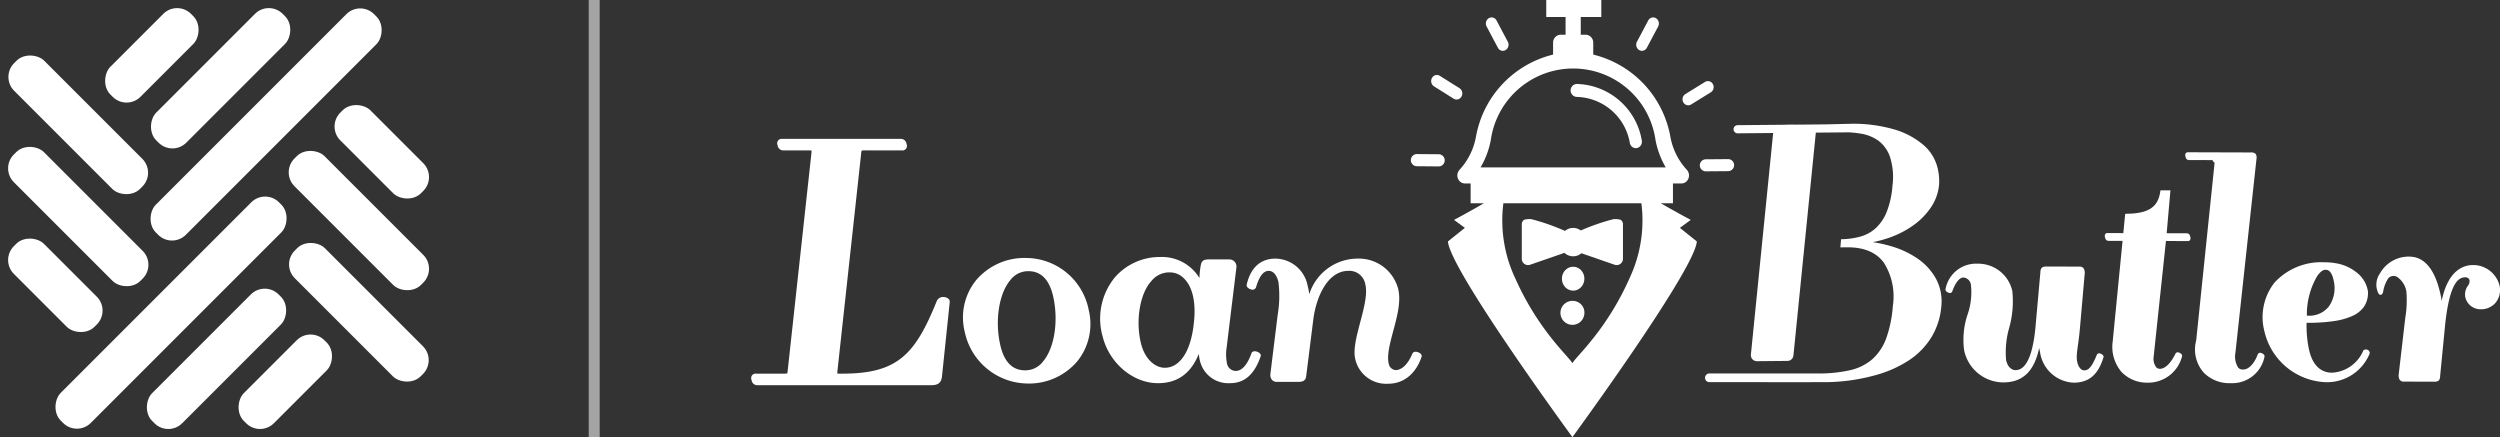 <svg xmlns="http://www.w3.org/2000/svg" width="349.49" height="61.105" viewBox="0 0 349.49 61.105">
  <rect x="0" y="0" width="349.49" height="61.105" fill="#333333" stroke="none"/>
  <g id="Group_57" data-name="Group 57" transform="translate(-148.039 -365.663)">
    <g id="Group_33" data-name="Group 33">
      <path id="Path_256" data-name="Path 256" d="M374.6,396.391a2.551,2.551,0,0,0-1.041-.082,30.325,30.325,0,0,0-4.5,1.559.28.28,0,0,0-.03.016,1.774,1.774,0,0,0-2.222.07.6.6,0,0,0-.16-.086,30.367,30.367,0,0,0-4.5-1.559,2.551,2.551,0,0,0-1.041.082.765.765,0,0,0-.327.715v4.7a.879.879,0,0,0,1.138.877l4.728-1.638a.7.7,0,0,0,.085-.046,1.777,1.777,0,0,0,2.386.066l4.669,1.618a.878.878,0,0,0,1.137-.877v-4.7A.764.764,0,0,0,374.6,396.391Z" fill="#fff"/>
      <ellipse id="Ellipse_37" data-name="Ellipse 37" cx="1.573" cy="1.672" rx="1.573" ry="1.672" transform="translate(366.386 402.951)" fill="#fff"/>
      <path id="Path_257" data-name="Path 257" d="M367.96,407.727a1.675,1.675,0,1,0,1.573,1.672A1.625,1.625,0,0,0,367.96,407.727Z" fill="#fff"/>
      <path id="Path_258" data-name="Path 258" d="M357.436,372.336a.794.794,0,0,0,.689.432.758.758,0,0,0,.4-.111.885.885,0,0,0,.3-1.162l-1.575-2.966a.771.771,0,0,0-1.087-.321.885.885,0,0,0-.3,1.162Z" fill="#fff"/>
      <path id="Path_259" data-name="Path 259" d="M348.5,377.731l2.752,1.728a.759.759,0,0,0,.4.117.786.786,0,0,0,.7-.42.885.885,0,0,0-.283-1.167l-2.752-1.727a.77.77,0,0,0-1.092.3A.885.885,0,0,0,348.5,377.731Z" fill="#fff"/>
      <path id="Path_260" data-name="Path 260" d="M346.035,388.9l3.192.027a.854.854,0,0,0,.013-1.7l-3.192-.026a.854.854,0,0,0-.013,1.7Z" fill="#fff"/>
      <path id="Path_261" data-name="Path 261" d="M377.178,372.657a.758.758,0,0,0,.4.111.791.791,0,0,0,.688-.432l1.575-2.966a.885.885,0,0,0-.3-1.162.772.772,0,0,0-1.088.321l-1.574,2.966A.885.885,0,0,0,377.178,372.657Z" fill="#fff"/>
      <path id="Path_262" data-name="Path 262" d="M384.054,380.383a.758.758,0,0,0,.4-.116l2.752-1.7a.866.866,0,0,0,.283-1.151.776.776,0,0,0-1.092-.3l-2.752,1.7a.867.867,0,0,0-.284,1.151A.789.789,0,0,0,384.054,380.383Z" fill="#fff"/>
      <path id="Path_263" data-name="Path 263" d="M389.666,389.589a.842.842,0,0,0-.012-1.682l-3.192.026a.842.842,0,0,0,.012,1.682Z" fill="#fff"/>
      <path id="Path_264" data-name="Path 264" d="M351.851,390.619a1.057,1.057,0,0,0,.978.694h.8v2.765h1.853c-2.017,1.179-4.174,2.327-4.174,2.327l1.517,1.112-2.37,1.9c.284,3.99,17.4,27.354,17.4,27.354s17.111-23.364,17.395-27.354l-2.37-1.9,1.517-1.112s-2.157-1.148-4.174-2.327h1.688v-2.765h1.184a1.057,1.057,0,0,0,.978-.694,1.172,1.172,0,0,0-.229-1.226,9.221,9.221,0,0,1-2.295-4.619,14.432,14.432,0,0,0-10.78-11.48V371.64a1.1,1.1,0,0,0-1.059-1.125h-.687v-2.479h2.871v-2.373H364.2v2.373h2.7v2.479h-.687a1.1,1.1,0,0,0-1.059,1.125v1.654a14.432,14.432,0,0,0-10.781,11.48,9.22,9.22,0,0,1-2.294,4.619A1.171,1.171,0,0,0,351.851,390.619Zm24.01,13.9c-3.223,7.261-7.394,10.867-8.01,11.914-.616-1.047-4.787-4.653-8.01-11.914a18.966,18.966,0,0,1-1.636-10.438H377.5A18.976,18.976,0,0,1,375.861,404.516ZM356.45,385.221a11.627,11.627,0,0,1,23.02,0,11.862,11.862,0,0,0,1.433,3.842H355.017A11.862,11.862,0,0,0,356.45,385.221Z" fill="#fff"/>
      <path id="Path_265" data-name="Path 265" d="M368.456,377.4a.907.907,0,0,0,0,1.811,7.725,7.725,0,0,1,7.428,6.44.869.869,0,0,0,.835.726.81.81,0,0,0,.169-.018.846.846,0,0,0,.541-.388.94.94,0,0,0,.125-.68A9.465,9.465,0,0,0,368.456,377.4Z" fill="#fff"/>
      <path id="Path_266" data-name="Path 266" d="M279.917,407.185a.94.94,0,0,0-.929.58c-3.025,7.477-5.474,10.132-13.2,10.132h-.294a2.708,2.708,0,0,1-.4-.019,2.05,2.05,0,0,1,.011-.325l3.323-30.45a1.233,1.233,0,0,1,.064-.371,1.445,1.445,0,0,1,.507-.042h5.113a.628.628,0,0,0,.657-.888.8.8,0,0,0-.845-.727H257.4a.628.628,0,0,0-.656.888.8.8,0,0,0,.844.727h3.5a2.963,2.963,0,0,1,.4.018,2.061,2.061,0,0,1-.011.326l-3.323,30.45a1.191,1.191,0,0,1-.064.371,1.445,1.445,0,0,1-.507.042h-3.822a.627.627,0,0,0-.656.887.8.8,0,0,0,.845.728h24.3c.953,0,1.38-.355,1.474-1.228l1.078-10.327a.561.561,0,0,0-.136-.488A1.048,1.048,0,0,0,279.917,407.185Z" fill="#fff"/>
      <path id="Path_267" data-name="Path 267" d="M300.228,408.955a8.962,8.962,0,0,0-8.727-7.227,8.853,8.853,0,0,0-7.007,3.107,8.293,8.293,0,0,0-1.588,7.216,9.072,9.072,0,0,0,8.727,7.226,8.854,8.854,0,0,0,7.008-3.107A8.293,8.293,0,0,0,300.228,408.955Zm-6.4,7.273a3.109,3.109,0,0,1-2.5,1.205c-1.748,0-2.906-1.171-3.442-3.482-.8-3.446-.2-7.3,1.428-9.173a3.106,3.106,0,0,1,2.5-1.205c1.748,0,2.906,1.171,3.442,3.481C296.052,410.5,295.452,414.358,293.825,416.228Z" fill="#fff"/>
      <path id="Path_268" data-name="Path 268" d="M315.627,415.133a6.7,6.7,0,0,0,.152.936,4.075,4.075,0,0,0,4.223,3.16c2.014,0,3.412-1.23,4.274-3.761.085-.251-.123-.511-.519-.645-.427-.145-.676.016-.76.2l-.01.025c-.4,1.127-1.1,2.471-2.212,2.471a1.276,1.276,0,0,1-1.224-1.129,6.527,6.527,0,0,1-.031-2.173l1.366-11.176a.994.994,0,0,0-.987-1.114h-2.807c-.869,0-1.069.222-1.2.858a13.2,13.2,0,0,0-.178,1.746,6.125,6.125,0,0,0-5.5-2.94,8.325,8.325,0,0,0-6.271,2.786,9.1,9.1,0,0,0-1.755,8.336c.92,3.715,4.243,6.517,7.73,6.517C312.636,419.229,314.517,417.886,315.627,415.133Zm-4.76,1.943c-1.235,0-2.743-1.057-3.327-3.417-.782-3.159-.144-6.98,1.452-8.7a3.2,3.2,0,0,1,2.651-1.216,2.74,2.74,0,0,1,1.931.863c1.169,1.16,1.661,3.282,1.386,5.973l-.036.337C314.508,414.773,312.991,417.076,310.867,417.076Z" fill="#fff"/>
      <path id="Path_269" data-name="Path 269" d="M346.246,414.892c-.427-.145-.677.017-.766.211-.584,1.438-1.462,2.3-2.35,2.3a1.077,1.077,0,0,1-.95-.9c-.285-1.152.162-2.822.635-4.59.545-2.035,1.108-4.139.683-5.854a5.671,5.671,0,0,0-5.675-4.243,7.094,7.094,0,0,0-6.75,4.973,10.612,10.612,0,0,0-.239-1.215,4.641,4.641,0,0,0-4.5-3.758c-1.448,0-3.319.632-4.012,3.642-.068.307.26.58.616.667a.526.526,0,0,0,.686-.291c.442-1.53,1.035-2.306,1.762-2.306.86,0,1.228.965,1.37,1.539a15.776,15.776,0,0,1-.106,4.634l-1.02,8.274a1.05,1.05,0,0,0,.036.409.853.853,0,0,0,.929.661h2.982c.923,0,1.038-.449,1.085-.983l.974-7.757c.436-3.373,2.118-6.777,4.89-6.777a2.261,2.261,0,0,1,2.384,1.913c.325,1.314-.2,3.316-.713,5.253-.524,1.992-1.02,3.874-.694,5.191a4.428,4.428,0,0,0,4.6,3.422c2.153,0,3.855-1.371,4.668-3.762C346.85,415.286,346.642,415.027,346.246,414.892Z" fill="#fff"/>
      <path id="Path_270" data-name="Path 270" d="M437.9,419.159c2.149,0,3.444-1.092,4.2-3.545.067-.251-.222-.459-.449-.527a.363.363,0,0,0-.483.178c-.731,1.807-1.213,2.173-1.752,2.173h0c-.455,0-.824-.445-.989-1.187-.214-.974.149-2.166.357-4.471l.693-7.923a1.148,1.148,0,0,0-.032-.354.639.639,0,0,0-.692-.569l-4.676-.014h-.007c-.7,0-.775.383-.8.877l-.664,7.428c-.243,2.821-.926,6.181-2.793,6.181H429.8c-.486,0-1.087-.371-1.315-1.4a12.336,12.336,0,0,1,.427-4.5,13.676,13.676,0,0,0,.438-5.18,4.888,4.888,0,0,0-4.828-3.8H424.5a4.333,4.333,0,0,0-4.48,3.544c-.067.251.222.459.449.527a.363.363,0,0,0,.486-.185c.425-1.222,1.006-1.952,1.554-1.952h0a1.152,1.152,0,0,1,1.061,1.045,9.472,9.472,0,0,1-.467,4.114,11.03,11.03,0,0,0-.489,4.99,5.624,5.624,0,0,0,5.44,4.513h.025c2.721,0,4.343-1.543,5.036-4.827.032.213.072.431.125.671a4.966,4.966,0,0,0,4.635,4.189Z" fill="#fff"/>
      <path id="Path_271" data-name="Path 271" d="M444.641,417.685a4.929,4.929,0,0,0,3.586,1.474h.021a4.891,4.891,0,0,0,4.834-3.684c.068-.251-.22-.46-.447-.528a.367.367,0,0,0-.481.168c-.667,1.361-1.445,2.109-2.191,2.109h0a.679.679,0,0,1-.5-.228,2,2,0,0,1-.344-1.536l1.71-16.106,3.043.01a.392.392,0,0,0,.312-.121.529.529,0,0,0,.048-.466c-.057-.257-.157-.495-.5-.5l-2.8-.01.525-6-1.385,0-.038.176c-.3,2.207-1.708,3.1-4.808,3.1l-.1.065-.255,2.643-2.2-.008a.385.385,0,0,0-.312.121.531.531,0,0,0-.048.467c.056.257.157.495.5.5l1.953.006-1.375,14.034A5.4,5.4,0,0,0,444.641,417.685Z" fill="#fff"/>
      <path id="Path_272" data-name="Path 272" d="M464.155,415.01a.363.363,0,0,0-.485.181c-.5,1.336-1.27,2.133-2.073,2.133h0a.868.868,0,0,1-.662-.26,2.9,2.9,0,0,1-.389-2.115l2.947-27.136a.86.86,0,0,0-.152-.665.891.891,0,0,0-.662-.172l-8.76-.026a.389.389,0,0,0-.313.12.531.531,0,0,0-.048.467c.057.257.157.5.5.5l2.988.008a.892.892,0,0,1,.31.027.7.7,0,0,0,.275.346l-2.573,24.842a4.873,4.873,0,0,0,1.078,4.518,5.008,5.008,0,0,0,3.719,1.449h.023a4.6,4.6,0,0,0,4.728-3.685C464.671,415.287,464.382,415.078,464.155,415.01Z" fill="#fff"/>
      <path id="Path_273" data-name="Path 273" d="M478.951,414.543c-.237-.071-.5.028-.541.15a5.048,5.048,0,0,1-4.348,3.072h-.013c-1.641-.006-2.755-1.123-3.221-3.231a16.138,16.138,0,0,1-.338-3.748c.192,0,.5,0,.652,0h.237c.352-.009.7-.024,1.032-.044.663-.039,1.255-.1,1.808-.18a9.564,9.564,0,0,0,2.678-.732,3.948,3.948,0,0,0,1.578-1.234,3.407,3.407,0,0,0,.6-1.821,2.419,2.419,0,0,0-.007-.37,4.133,4.133,0,0,0-1.463-2.557,6.277,6.277,0,0,0-3.121-1.4,9.036,9.036,0,0,0-1.44-.118H473a8.857,8.857,0,0,0-7,2.845,7.831,7.831,0,0,0-1.391,6.859,9.172,9.172,0,0,0,8.553,7.059h.024a6.452,6.452,0,0,0,6.115-3.979l.008-.023A.486.486,0,0,0,478.951,414.543ZM472,404.215h0c.525-.692.838-.835,1.146-.835h0c.2,0,.8,0,1.106,1.4a4.493,4.493,0,0,1-.665,3.749,3.5,3.5,0,0,1-3.056,1.255A10.563,10.563,0,0,1,472,404.215Z" fill="#fff"/>
      <path id="Path_274" data-name="Path 274" d="M497.446,405.506a3.811,3.811,0,0,0-3.663-2.792h-.012c-1.329,0-3.518.7-4.4,5.033a7.823,7.823,0,0,0-.146-.875c-.46-2.079-1.393-4.791-3.693-5.27a4.586,4.586,0,0,0-4.793,2.3,2.7,2.7,0,0,0-.215,2.751.416.416,0,0,0,.291.232c.2.014.313-.207.373-.393a4.766,4.766,0,0,1,.741-1.95,1.007,1.007,0,0,1,1.425-.01,3.069,3.069,0,0,1,1.09,1.9,14.867,14.867,0,0,1-.157,3.66l-.927,7.994a1.1,1.1,0,0,0,.032.355.637.637,0,0,0,.692.568l4.278.015h.006c.653,0,.78-.287.8-.878l.627-6.426c.6-6.54,1.925-7.284,2.868-7.29a.586.586,0,0,1,.6.365,1.062,1.062,0,0,1-.233.831,2.045,2.045,0,0,0-.332,1.667,2.192,2.192,0,0,0,2.144,1.609h.01a2.68,2.68,0,0,0,2.078-.939A2.809,2.809,0,0,0,497.446,405.506Z" fill="#fff"/>
      <path id="Path_275" data-name="Path 275" d="M414.968,415.987a10.385,10.385,0,0,0,3.142-3.294,9.913,9.913,0,0,0,1.316-4.178,6.667,6.667,0,0,0-.735-3.868,8.308,8.308,0,0,0-2.532-2.8h0a12.79,12.79,0,0,0-3.64-1.732,18.785,18.785,0,0,0-2.671-.6,16.409,16.409,0,0,0,2.475-.686,13.251,13.251,0,0,0,3.3-1.745,9.816,9.816,0,0,0,2.4-2.5,6.715,6.715,0,0,0,1.092-3.123,7.531,7.531,0,0,0-.322-2.717,6.14,6.14,0,0,0-1.846-2.8A11.11,11.11,0,0,0,413,383.8a20.506,20.506,0,0,0-6.576-.822c-.152,0-1.068.023-2.336.052l-1,.023-4.054.036.006-.012-1.268.012-.162.013-6.662.059a.57.57,0,1,0,.01,1.14l4.962-.044-3.114,30.972a.843.843,0,0,0,.846.927l4.269-.038a.843.843,0,0,0,.831-.758l3.133-31.156,4.644-.042c.561.034,1.118.1,1.652.182a5.823,5.823,0,0,1,2.428.974,4.754,4.754,0,0,1,1.629,2.234,9.209,9.209,0,0,1,.364,4.034,12.609,12.609,0,0,1-.809,3.7,6.244,6.244,0,0,1-1.542,2.282,5.37,5.37,0,0,1-2.163,1.176,10.47,10.47,0,0,1-2.45.355l-.224.007-.1,1.139.944-.008c2.343-.021,4.066.7,5.12,2.129a8.787,8.787,0,0,1,1.272,6.078,17.01,17.01,0,0,1-.939,4.552,7.226,7.226,0,0,1-1.918,2.87,7.086,7.086,0,0,1-3.036,1.529,19.277,19.277,0,0,1-4.379.477c-.3,0-12.582,0-15.375,0a.607.607,0,0,0,0,1.215c3.062,0,15.8.005,16.242,0a26.646,26.646,0,0,0,6.754-.918A16.491,16.491,0,0,0,414.968,415.987Z" fill="#fff"/>
    </g>
    <rect id="Rectangle_1141" data-name="Rectangle 1141" width="1.532" height="61.105" transform="translate(230.34 365.663)" fill="#a5a4a4"/>
    <g id="Group_34" data-name="Group 34" transform="translate(34.173 14.493)">
      <rect id="Rectangle_1142" data-name="Rectangle 1142" width="5.943" height="15.939" rx="2.737" transform="translate(113.867 387.522) rotate(-45)" fill="#fff"/>
      <rect id="Rectangle_1143" data-name="Rectangle 1143" width="5.943" height="25.004" rx="2.737" transform="translate(113.866 374.703) rotate(-45)" fill="#fff"/>
      <rect id="Rectangle_1144" data-name="Rectangle 1144" width="5.943" height="24.874" rx="2.737" transform="translate(113.91 361.928) rotate(-45)" fill="#fff"/>
      <rect id="Rectangle_1145" data-name="Rectangle 1145" width="5.943" height="15.939" rx="2.737" transform="translate(138.629 351.171) rotate(45)" fill="#fff"/>
      <rect id="Rectangle_1146" data-name="Rectangle 1146" width="5.943" height="25.004" rx="2.737" transform="translate(151.448 351.17) rotate(45)" fill="#fff"/>
      <rect id="Rectangle_1147" data-name="Rectangle 1147" width="5.943" height="43.153" rx="2.737" transform="translate(164.223 351.213) rotate(45)" fill="#fff"/>
      <rect id="Rectangle_1148" data-name="Rectangle 1148" width="5.943" height="15.939" rx="2.737" transform="translate(174.975 375.923) rotate(135)" fill="#fff"/>
      <rect id="Rectangle_1149" data-name="Rectangle 1149" width="5.943" height="25.004" rx="2.737" transform="translate(174.976 388.742) rotate(135)" fill="#fff"/>
      <rect id="Rectangle_1150" data-name="Rectangle 1150" width="5.943" height="24.874" rx="2.737" transform="translate(174.933 401.517) rotate(135)" fill="#fff"/>
      <rect id="Rectangle_1151" data-name="Rectangle 1151" width="5.943" height="15.939" rx="2.737" transform="translate(150.214 412.274) rotate(-135)" fill="#fff"/>
      <rect id="Rectangle_1152" data-name="Rectangle 1152" width="5.943" height="25.004" rx="2.737" transform="translate(137.395 412.275) rotate(-135)" fill="#fff"/>
      <rect id="Rectangle_1153" data-name="Rectangle 1153" width="5.943" height="43.153" rx="2.737" transform="translate(124.62 412.232) rotate(-135)" fill="#fff"/>
    </g>
  </g>
</svg>
